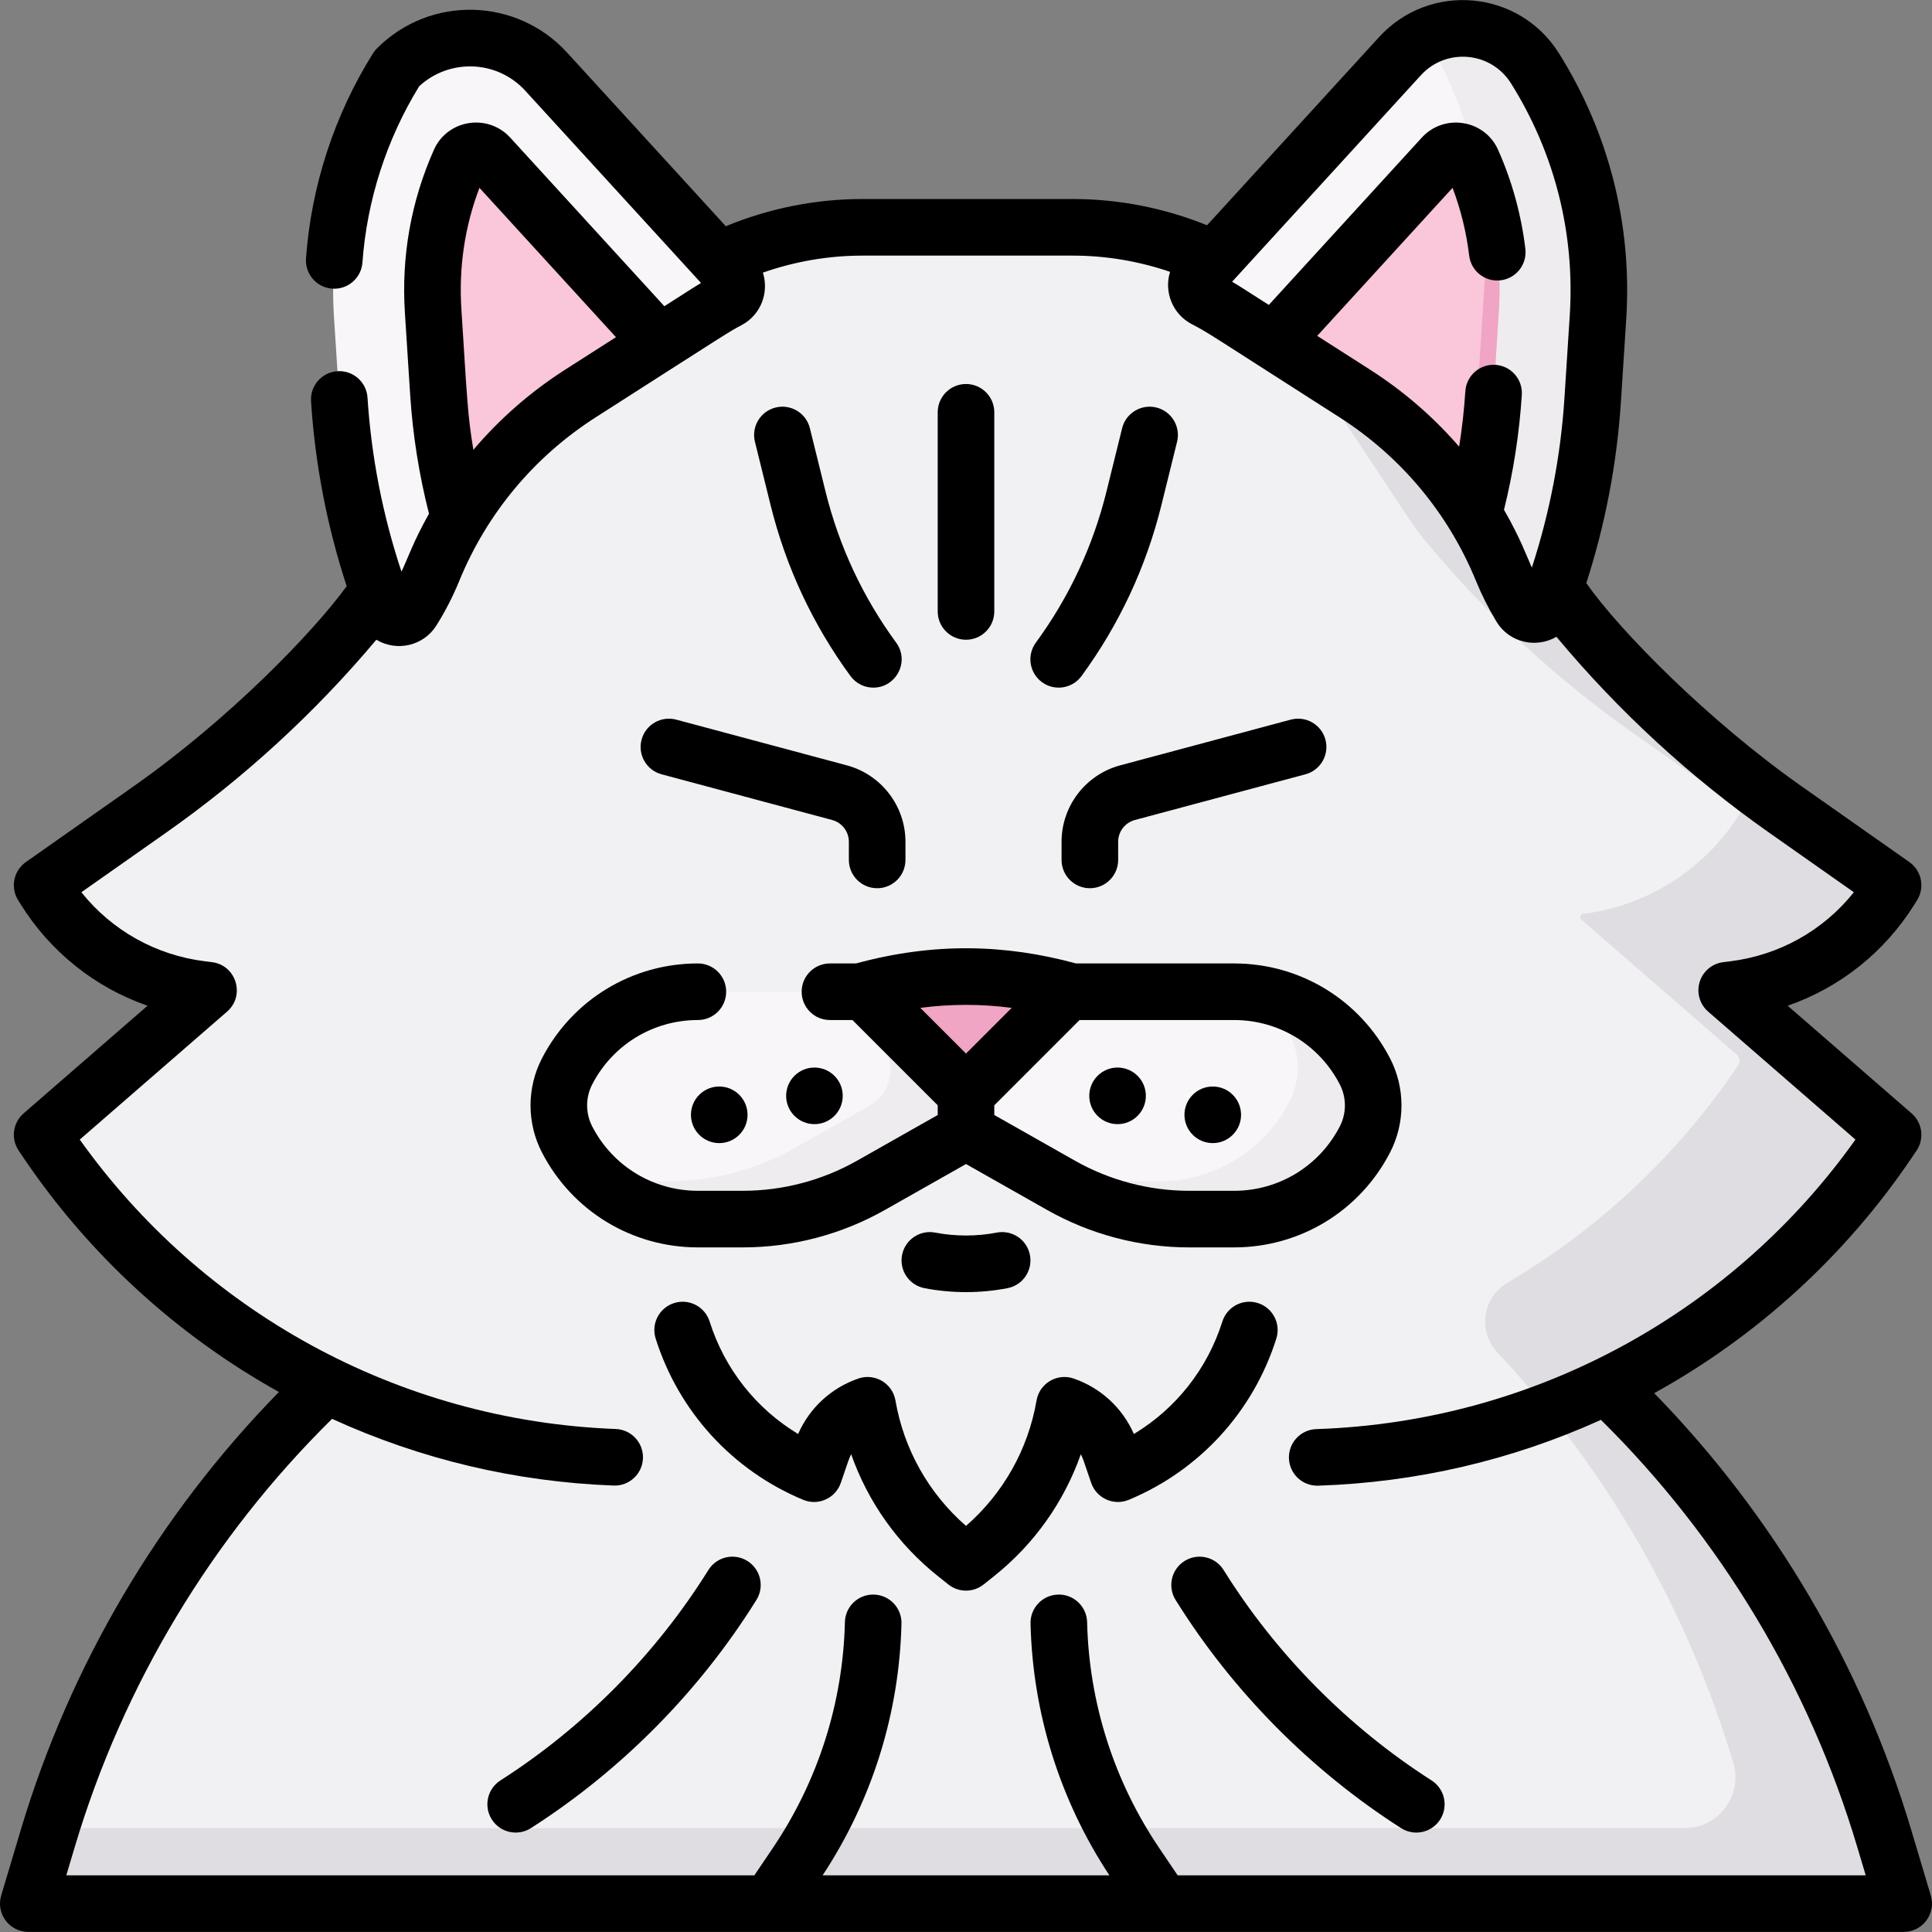 <svg id="Capa_1" enable-background="new 0 0 512.056 512.056" height="512" viewBox="0 0 512.056 512.056" width="512" xmlns="http://www.w3.org/2000/svg"><rect x="0" y="0" width="512.056" height="512.056" fill="#808080" stroke="none"/><g><path d="m89.923 105.869c1.214 18.884 5.229 37.453 11.889 55.106 1.231 3.263 5.669 3.738 7.518.781 2.111-3.376 3.926-6.911 5.425-10.576 7.935-19.397 21.462-35.619 39.116-46.91l33.567-21.47c1.82-1.164 3.681-2.246 5.58-3.246 2.429-1.279 2.978-4.516 1.125-6.543l-49.378-54.01c-10.522-11.509-28.52-11.912-39.547-.886-12.345 19.707-18.185 42.796-16.693 66.003z" fill="#f9f6f9"/><path d="m325.473 82.8 33.567 21.47c17.654 11.291 31.18 27.513 39.116 46.91 1.368 3.344 2.998 6.58 4.877 9.685 1.817 3.003 6.315 2.524 7.538-.765 6.464-17.391 10.367-35.66 11.561-54.231l1.398-21.751c1.492-23.207-4.348-46.296-16.695-66.002-7.919-12.64-25.706-14.254-35.771-3.245l-52.874 57.836c-1.874 2.05-1.275 5.304 1.192 6.579 2.076 1.074 4.108 2.245 6.091 3.514z" fill="#f9f6f9"/><path d="m406.836 18.115c-6.342-10.123-19.012-13.173-28.976-8.333 11.644 19.336 17.121 41.78 15.671 64.335l-1.398 21.751c-.752 11.691-2.577 23.261-5.439 34.569 4.582 6.386 8.43 13.332 11.462 20.742 1.368 3.344 2.998 6.58 4.877 9.685 1.817 3.003 6.315 2.524 7.538-.765 6.464-17.391 10.367-35.66 11.561-54.231l1.398-21.751c1.493-23.206-4.347-46.295-16.694-66.002z" fill="#efecef"/><path d="m116.199 104.179c.72 11.203 2.584 22.277 5.547 33.054 7.978-13.265 18.892-24.499 32.126-32.963l20.934-13.39-45.108-49.341c-2.3-2.516-6.462-1.892-7.846 1.223-5.512 12.405-7.936 25.916-7.052 39.666z" fill="#f9c6da"/><path d="m359.04 104.27c12.909 8.256 23.61 19.149 31.533 31.992 2.81-10.471 4.585-21.216 5.284-32.083l1.398-21.751c.884-13.751-1.539-27.261-7.051-39.666-1.384-3.115-5.546-3.739-7.846-1.223l-44.793 48.995z" fill="#f9c6da"/><path d="m393.531 74.118-1.398 21.751c-.752 11.691-2.577 23.261-5.439 34.569.286.398.568.798.848 1.201.004.006.008.012.012.017.134.193.267.386.4.58l.039.057c.122.179.244.359.366.539.023.034.045.068.068.102.112.167.224.334.336.502.026.039.051.078.077.117.107.162.214.324.321.487.031.047.061.094.091.14.1.153.199.306.298.46.038.06.077.119.115.179.089.14.179.279.267.419.044.069.087.138.131.207.086.136.171.272.256.408.045.072.09.145.135.217.04.064.08.128.12.193 2.81-10.471 4.585-21.216 5.284-32.083l1.398-21.751c.786-12.218-1.04-24.247-5.324-35.478 1.637 8.904 2.187 18.026 1.599 27.167z" fill="#efa5c3"/><path d="m425.819 367.331c34.546 32.847 59.917 74.174 73.565 119.89l5.168 17.31h-497.048l5.168-17.31c13.687-45.844 39.161-87.274 73.855-120.166-29.708-14.519-55.434-36.691-74.273-64.688l-1.082-1.608 44.094-38.304-1.908-.238c-17.174-2.145-32.46-11.935-41.59-26.639l-.596-.96 28.54-20.067c20.94-14.723 39.787-32.193 56.042-51.928 1.605-1.949 3.087-3.992 4.436-6.118.522 1.496 1.063 2.986 1.623 4.47 1.231 3.263 5.669 3.738 7.518.781 2.111-3.376 3.926-6.911 5.425-10.576 7.935-19.397 21.462-35.619 39.116-46.91l33.567-21.47c1.82-1.164 3.681-2.246 5.58-3.246 2.429-1.279 2.978-4.516 1.125-6.543l-3.643-3.985c11.811-5.758 24.817-8.779 38.043-8.779h55.824c13.005 0 25.797 2.922 37.449 8.493l-3.628 3.968c-1.874 2.05-1.275 5.304 1.192 6.579 2.076 1.073 4.109 2.245 6.091 3.513l33.567 21.47c17.654 11.291 31.18 27.513 39.116 46.91 1.368 3.344 2.998 6.58 4.877 9.685 1.817 3.003 6.316 2.524 7.538-.765.552-1.486 1.086-2.979 1.601-4.478 1.492 2.444 3.159 4.783 4.986 7 16.255 19.736 35.103 37.205 56.042 51.928l28.54 20.067-.596.96c-9.13 14.704-24.416 24.494-41.59 26.639l-1.908.238 44.094 38.304-1.082 1.608c-18.957 28.176-44.891 50.451-74.838 64.965z" fill="#f1f1f4"/><path d="m499.384 487.221c-13.649-45.716-39.019-87.043-73.565-119.89 29.947-14.514 55.881-36.789 74.839-64.963l1.082-1.608-44.094-38.304 1.908-.238c17.174-2.145 32.46-11.935 41.59-26.639l.596-.96-28.54-20.067c-20.94-14.723-39.787-32.193-56.042-51.928-1.826-2.217-3.493-4.556-4.986-7-.515 1.499-1.048 2.991-1.601 4.478-1.223 3.289-5.721 3.768-7.538.765-1.879-3.105-3.509-6.341-4.877-9.685-7.935-19.397-21.462-35.619-39.116-46.91l-13.12-8.392 26.252 39.744s3.159 4.783 4.986 7c16.255 19.736 35.103 37.205 56.042 51.928l27.616 19.417c.519.365.663 1.071.328 1.61-9.131 14.703-24.416 24.494-41.59 26.639-.737.092-1.017 1.012-.456 1.499l41.179 35.772c.836.726.999 1.961.381 2.879-16.015 23.8-37.008 43.391-61.193 57.649-6.577 3.877-7.834 12.856-2.612 18.425 28.937 30.856 50.379 68.078 62.531 108.779 2.577 8.632-3.888 17.31-12.897 17.31h-432.996c-.277.895-.551 1.792-.819 2.69l-5.168 17.31h497.047z" fill="#dfdde2"/><path d="m256.028 289.845-27.241-27.241 1.01-.275c17.176-4.671 35.287-4.671 52.463 0l1.01.275z" fill="#efa5c3"/><path d="m361.763 283.966c-6.697-12.969-20.072-21.115-34.668-21.115h-44.072l-26.994 26.994v8.607c0 .891.479 1.714 1.255 2.153l23.935 13.553c10.36 5.866 22.062 8.95 33.968 8.95h11.909c14.596 0 27.971-8.146 34.668-21.115 2.919-5.654 2.919-12.373-.001-18.027z" fill="#f9f6f9"/><path d="m184.962 262.851c-14.596 0-27.971 8.146-34.668 21.115-2.92 5.654-2.92 12.372 0 18.027 6.697 12.969 20.072 21.115 34.668 21.115h11.909c11.905 0 23.608-3.083 33.968-8.95l23.935-13.553c.776-.439 1.255-1.262 1.255-2.153v-8.607l-26.994-26.994z" fill="#f9f6f9"/><path d="m361.763 283.966c-5.653-10.947-16.064-18.458-27.951-20.534 3.18 2.987 5.884 6.53 7.951 10.534 2.92 5.654 2.92 12.372 0 18.027-6.697 12.969-20.072 21.115-34.668 21.115h-11.909c-7.678 0-15.271-1.283-22.475-3.767l8.507 4.817c10.36 5.866 22.062 8.95 33.968 8.95h11.909c14.596 0 27.971-8.146 34.668-21.115 2.92-5.654 2.92-12.373 0-18.027z" fill="#efecef"/><path d="m229.034 262.851h-10l14.466 14.466c1.619 1.619 2.528 3.814 2.528 6.103 0 4.001-2.152 7.692-5.633 9.664l-19.556 11.074c-10.36 5.866-22.062 8.95-33.968 8.95h-11.909c-2.276 0-4.521-.198-6.717-.582 7.12 6.688 16.627 10.582 26.717 10.582h11.909c11.905 0 23.608-3.083 33.968-8.95l23.935-13.553c.776-.439 1.255-1.262 1.255-2.153v-8.607z" fill="#efecef"/><path d="m338.279 354.77c1.247-3.95-.945-8.163-4.895-9.41-3.952-1.247-8.164.945-9.41 4.895-3.969 12.575-12.332 23.109-23.452 29.811-3.03-6.905-8.738-12.197-15.948-14.698-4.371-1.516-9.065 1.255-9.85 5.814-2.227 12.944-8.833 24.655-18.697 33.241-9.864-8.586-16.47-20.297-18.697-33.241-.784-4.558-5.476-7.33-9.85-5.814-7.21 2.501-12.917 7.793-15.948 14.698-11.121-6.702-19.483-17.236-23.452-29.811-1.247-3.95-5.457-6.142-9.41-4.895-3.95 1.247-6.142 5.459-4.895 9.41 6.108 19.355 20.357 34.933 39.093 42.738 3.997 1.667 8.575-.397 9.979-4.49 2.165-6.311 2.2-6.542 2.742-7.592 4.456 12.657 12.391 23.875 23.028 32.341l2.739 2.18c2.733 2.176 6.607 2.176 9.341 0l2.739-2.18c10.638-8.467 18.573-19.685 23.028-32.341.585 1.133.653 1.501 2.742 7.592 1.405 4.098 5.984 6.154 9.979 4.49 18.737-7.806 32.986-23.383 39.094-42.738z"/><path d="m204.234 133.866c4.06 16.42 11.185 31.666 21.177 45.314 1.469 2.007 3.748 3.07 6.058 3.07 6.034 0 9.712-6.923 6.046-11.931-8.833-12.064-15.13-25.541-18.719-40.054l-4.148-16.776c-.994-4.021-5.06-6.475-9.081-5.48s-6.475 5.06-5.48 9.081z"/><path d="m276.163 180.801c3.37 2.467 8.055 1.693 10.482-1.622 9.992-13.648 17.117-28.894 21.177-45.314l4.148-16.776c.994-4.021-1.459-8.086-5.48-9.081-4.018-.991-8.086 1.459-9.081 5.48l-4.148 16.776c-3.588 14.514-9.886 27.99-18.719 40.054-2.447 3.343-1.721 8.037 1.621 10.483z"/><path d="m256.028 169.556c4.142 0 7.5-3.358 7.5-7.5v-52.779c0-4.142-3.358-7.5-7.5-7.5s-7.5 3.358-7.5 7.5v52.779c0 4.142 3.358 7.5 7.5 7.5z"/><path d="m175.348 205.22 45.205 12.113c2.608.699 4.429 3.072 4.429 5.772v4.81c0 4.142 3.358 7.5 7.5 7.5s7.5-3.358 7.5-7.5v-4.81c0-9.477-6.393-17.808-15.547-20.261l-45.205-12.113c-3.997-1.068-8.113 1.302-9.186 5.303-1.071 4.001 1.303 8.114 5.304 9.186z"/><path d="m281.355 223.105v4.81c0 4.142 3.358 7.5 7.5 7.5s7.5-3.358 7.5-7.5v-4.81c0-2.7 1.821-5.073 4.43-5.772l45.205-12.113c4.001-1.072 6.375-5.185 5.303-9.186-1.072-4-5.185-6.374-9.186-5.303l-45.204 12.113c-9.155 2.453-15.548 10.784-15.548 20.261z"/><path d="m196.871 330.608c13.175 0 26.199-3.432 37.663-9.923l21.494-12.171 21.495 12.171c11.465 6.492 24.488 9.923 37.663 9.923h11.91c17.476 0 33.313-9.646 41.332-25.174 4.027-7.799 4.027-17.111 0-24.91-8.019-15.528-23.856-25.174-41.332-25.174h-41.916c-18.868-5.135-37.741-5.587-58.301 0h-6.912c-4.142 0-7.5 3.358-7.5 7.5s3.358 7.5 7.5 7.5h5.962l22.601 22.601v2.57l-21.386 12.11c-9.214 5.218-19.682 7.976-30.271 7.976h-11.909c-11.841 0-22.571-6.536-28.004-17.057-1.802-3.489-1.802-7.655 0-11.144 5.433-10.521 16.164-17.057 28.004-17.057 4.142 0 7.5-3.358 7.5-7.5s-3.358-7.5-7.5-7.5c-17.476 0-33.313 9.646-41.333 25.174-4.027 7.799-4.027 17.111 0 24.91 8.019 15.528 23.856 25.174 41.333 25.174h11.907zm158.228-43.201c1.802 3.489 1.802 7.655 0 11.144-5.433 10.521-16.164 17.057-28.004 17.057h-11.91c-10.589 0-21.057-2.758-30.272-7.976l-21.385-12.11v-2.571l22.601-22.601h40.966c11.84.001 22.571 6.536 28.004 17.057zm-86.957-20.282-12.114 12.114-12.114-12.114c8.039-1.061 16.19-1.062 24.228 0z"/><path d="m198.082 413.714c-3.515-2.191-8.141-1.117-10.332 2.398-13.907 22.316-32.965 41.602-55.116 55.772-3.489 2.232-4.508 6.871-2.276 10.36 2.236 3.494 6.875 4.505 10.36 2.276 24.017-15.365 44.683-36.277 59.762-60.474 2.192-3.516 1.117-8.141-2.398-10.332z"/><path d="m379.423 471.885c-22.15-14.17-41.209-33.456-55.117-55.772-2.191-3.515-6.816-4.589-10.332-2.398-3.515 2.191-4.589 6.816-2.398 10.332 15.08 24.198 35.747 45.11 59.764 60.475 3.476 2.224 8.12 1.226 10.359-2.276 2.232-3.491 1.213-8.129-2.276-10.361z"/><path d="m506.571 485.075c-12.997-43.532-36.467-83.374-68.142-115.833 27.407-15.139 50.928-36.646 68.451-62.688l1.082-1.608c2.114-3.141 1.555-7.366-1.304-9.849l-32.854-28.54c13.885-4.818 25.776-14.246 33.71-27.022l.596-.96c2.098-3.378 1.195-7.805-2.057-10.092l-28.54-20.067c-24.622-17.312-48.092-41.061-57.08-53.864 5.044-15.618 8.128-31.793 9.183-48.201l1.398-21.751c1.603-24.93-4.561-49.296-17.823-70.465-10.551-16.843-34.237-19.007-47.66-4.325l-45.616 49.896c-11.247-4.564-23.426-6.959-35.546-6.959h-55.825c-12.353 0-24.745 2.483-36.169 7.214l-42.073-46.021c-13.34-14.591-36.239-15.273-50.386-1.128-.399.399-.752.843-1.053 1.321-10.232 16.334-16.373 35.129-17.76 54.353-.298 4.131 2.81 7.722 6.941 8.02 4.135.292 7.722-2.81 8.02-6.941 1.189-16.489 6.384-32.617 15.036-46.701 7.938-7.342 20.578-7.065 28.132 1.197 2.035 2.226 45.511 49.781 46.57 50.939-1.493.886-1.688 1.023-9.719 6.16l-40.849-44.682c-5.947-6.505-16.657-4.817-20.235 3.238-6.063 13.645-8.648 28.177-7.683 43.193l1.398 21.751c.682 10.607 2.358 21.184 4.987 31.489-4.18 7.442-5.542 11.693-7.29 15.363-4.968-14.921-7.992-30.403-9.003-46.125-.265-4.133-3.829-7.272-7.965-7.003-4.134.266-7.27 3.832-7.003 7.965 1.074 16.701 4.248 33.152 9.45 49.024-9.09 12.449-31.155 35.228-56.491 53.042l-28.541 20.068c-3.252 2.287-4.155 6.714-2.057 10.092l.596.959c7.935 12.777 19.826 22.205 33.711 27.023l-32.854 28.54c-2.859 2.484-3.418 6.709-1.303 9.851l1.082 1.606c17.398 25.856 40.729 47.258 67.896 62.379-31.83 32.517-55.402 72.465-68.442 116.142l-5.168 17.31c-1.434 4.804 2.168 9.646 7.187 9.646h497.048c5.013 0 8.622-4.837 7.187-9.646zm-129.97-465.144c6.717-7.348 18.587-6.281 23.88 2.167 11.582 18.487 16.965 39.768 15.565 61.54l-1.398 21.751c-.986 15.339-3.891 30.459-8.647 45.047-1.234-2.718-3.078-7.858-7.383-15.328 2.478-9.974 4.065-20.201 4.724-30.447.266-4.134-2.87-7.7-7.003-7.965-4.134-.269-7.7 2.871-7.965 7.003-.316 4.909-.865 9.813-1.643 14.682-6.793-7.85-14.73-14.725-23.648-20.429l-13.967-8.934 35.87-39.235c2.191 5.784 3.669 11.805 4.404 17.954.492 4.113 4.222 7.049 8.337 6.556 4.113-.492 7.048-4.225 6.556-8.337-1.083-9.06-3.514-17.888-7.224-26.237-3.571-8.039-14.278-9.756-20.235-3.239l-40.534 44.335c-6.834-4.371-7.729-4.972-9.736-6.142 4.388-4.799 45.331-49.584 50.047-54.742zm-254.316 62.016c-.715-11.124.894-21.924 4.785-32.167l36.187 39.583-13.427 8.588c-9.235 5.907-17.418 13.069-24.368 21.27-1.562-9.457-1.622-13.073-3.177-37.274zm189.838 415.084-4.864-7.197c-12.001-17.756-18.617-38.466-19.132-59.892-.1-4.141-3.533-7.433-7.679-7.317-4.141.1-7.417 3.538-7.317 7.679.574 23.819 7.795 46.858 20.898 66.728h-76.001c13.104-19.87 20.325-42.909 20.898-66.727.1-4.141-3.177-7.579-7.317-7.679-4.188-.094-7.579 3.177-7.679 7.317-.516 21.424-7.131 42.134-19.132 59.891l-4.864 7.197h-182.363l2.288-7.665c12.799-42.869 36.317-81.943 68.153-113.315 23.541 10.749 48.616 16.694 74.618 17.679 4.092.165 7.62-3.037 7.778-7.211.157-4.139-3.072-7.622-7.211-7.778-58.063-2.199-109.951-31.552-142.055-76.708l39.042-33.916c4.889-4.247 2.437-12.301-3.989-13.105l-1.908-.238c-13.016-1.625-24.659-8.196-32.721-18.296l22.46-15.792c20.707-14.56 39.438-31.751 55.713-51.127 5.394 3.223 12.505 1.684 15.951-3.826 2.333-3.731 4.354-7.672 6.007-11.713 7.347-17.959 19.87-32.978 36.215-43.432 35.977-23.011 35.184-22.599 38.601-24.398 5.222-2.751 7.351-8.747 5.678-13.93 8.448-2.967 17.412-4.513 26.351-4.513h55.825c8.72 0 17.475 1.474 25.744 4.303-1.627 5.203.562 11.179 5.825 13.9 4.338 2.242 4.638 2.621 39.062 24.639 16.345 10.454 28.868 25.473 36.215 43.432 1.509 3.688 3.327 7.297 5.402 10.728 3.408 5.632 10.537 7.141 15.901 4.028 16.427 19.696 35.383 37.155 56.368 51.91l22.459 15.792c-8.062 10.101-19.706 16.671-32.722 18.297l-1.908.238c-2.937.367-5.383 2.427-6.245 5.258s.022 5.905 2.256 7.846l39.043 33.916c-31.847 44.793-83.783 74.771-142.902 76.737-4.14.138-7.384 3.605-7.247 7.746.135 4.055 3.5 7.369 7.746 7.247 26.101-.869 51.287-6.734 74.947-17.445 31.698 31.326 55.122 70.307 67.884 113.049l2.288 7.665h-182.36z"/><path d="m264.188 326.687c-5.316 1.028-11 1.029-16.319 0-4.065-.782-8.001 1.873-8.788 5.94-.786 4.067 1.873 8.001 5.94 8.788 7.266 1.405 14.835 1.388 22.014 0 4.067-.787 6.726-4.721 5.94-8.788-.787-4.067-4.723-6.724-8.787-5.94z"/><circle cx="296.199" cy="290.442" r="7.5"/><circle cx="321.428" cy="295.469" r="7.5"/><circle cx="215.858" cy="290.442" r="7.5"/><circle cx="190.629" cy="295.469" r="7.5"/></g></svg>